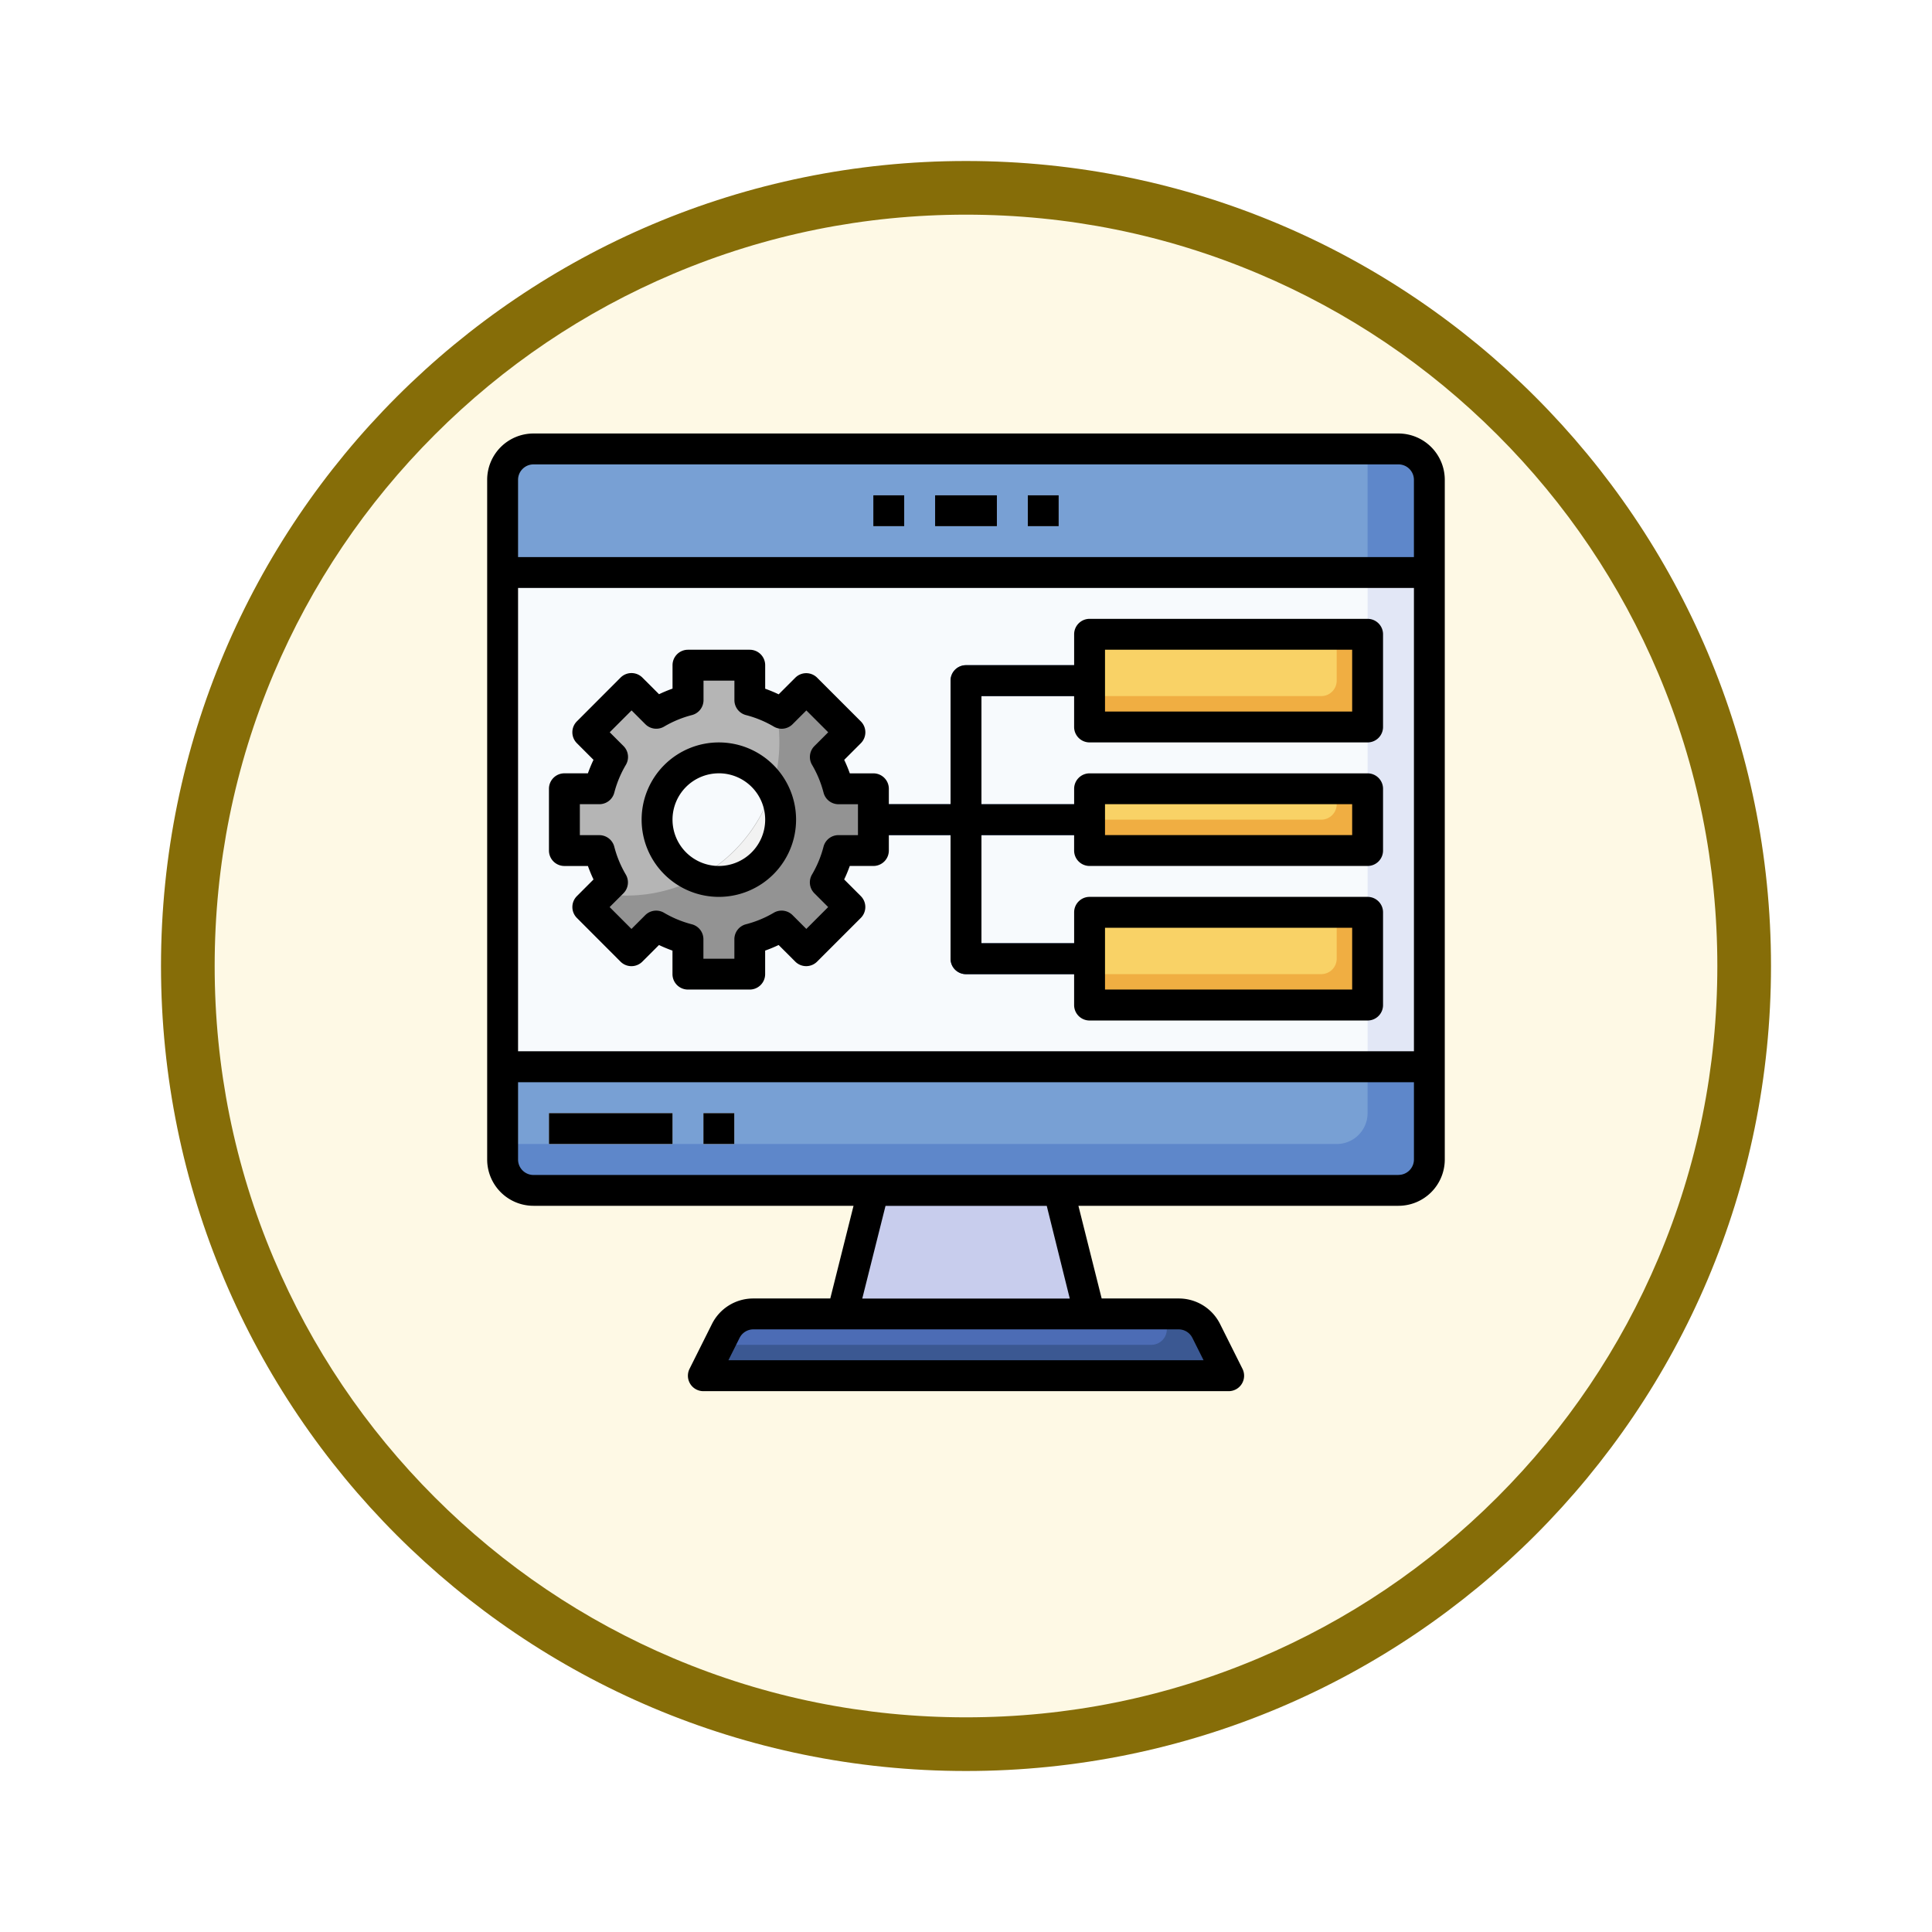 <svg xmlns="http://www.w3.org/2000/svg" xmlns:xlink="http://www.w3.org/1999/xlink" width="108" height="108" viewBox="0 0 108 108">
  <defs>
    <filter id="Trazado_904820" x="0" y="0" width="108" height="108" filterUnits="userSpaceOnUse">
      <feOffset dy="3" input="SourceAlpha"/>
      <feGaussianBlur stdDeviation="3" result="blur"/>
      <feFlood flood-opacity="0.161"/>
      <feComposite operator="in" in2="blur"/>
      <feComposite in="SourceGraphic"/>
    </filter>
  </defs>
  <g id="Grupo_1230955" data-name="Grupo 1230955" transform="translate(-195 -4110)">
    <g id="Grupo_1230559" data-name="Grupo 1230559" transform="translate(0 3299)">
      <g id="Grupo_1228101" data-name="Grupo 1228101" transform="translate(204 817)">
        <g id="Grupo_1227366" data-name="Grupo 1227366">
          <g id="Grupo_1224979" data-name="Grupo 1224979">
            <g id="Grupo_1173585" data-name="Grupo 1173585" transform="translate(0 0)">
              <g id="Grupo_1173428" data-name="Grupo 1173428">
                <g id="Grupo_1171958" data-name="Grupo 1171958">
                  <g id="Grupo_1167341" data-name="Grupo 1167341">
                    <g id="Grupo_1166792" data-name="Grupo 1166792">
                      <g transform="matrix(1, 0, 0, 1, -9, -6)" filter="url(#Trazado_904820)">
                        <g id="Trazado_904820-2" data-name="Trazado 904820" transform="translate(9 6)" fill="#fef9e5">
                          <path d="M 45 88.5 C 39.127 88.5 33.43 87.35 28.068 85.082 C 22.889 82.891 18.236 79.755 14.241 75.759 C 10.245 71.764 7.109 67.111 4.918 61.932 C 2.65 56.57 1.5 50.873 1.5 45 C 1.5 39.127 2.65 33.43 4.918 28.068 C 7.109 22.889 10.245 18.236 14.241 14.241 C 18.236 10.245 22.889 7.109 28.068 4.918 C 33.43 2.65 39.127 1.5 45 1.5 C 50.873 1.5 56.57 2.65 61.932 4.918 C 67.111 7.109 71.764 10.245 75.759 14.241 C 79.755 18.236 82.891 22.889 85.082 28.068 C 87.35 33.43 88.5 39.127 88.5 45 C 88.5 50.873 87.35 56.57 85.082 61.932 C 82.891 67.111 79.755 71.764 75.759 75.759 C 71.764 79.755 67.111 82.891 61.932 85.082 C 56.57 87.35 50.873 88.5 45 88.5 Z" stroke="none"/>
                          <path d="M 45 3 C 39.329 3 33.829 4.11 28.653 6.299 C 23.652 8.415 19.16 11.443 15.302 15.302 C 11.443 19.16 8.415 23.652 6.299 28.653 C 4.11 33.829 3 39.329 3 45 C 3 50.671 4.11 56.171 6.299 61.347 C 8.415 66.348 11.443 70.84 15.302 74.699 C 19.16 78.557 23.652 81.585 28.653 83.701 C 33.829 85.89 39.329 87 45 87 C 50.671 87 56.171 85.89 61.347 83.701 C 66.348 81.585 70.84 78.557 74.698 74.699 C 78.557 70.84 81.585 66.348 83.701 61.347 C 85.89 56.171 87 50.671 87 45 C 87 39.329 85.89 33.829 83.701 28.653 C 81.585 23.652 78.557 19.16 74.698 15.302 C 70.84 11.443 66.348 8.415 61.347 6.299 C 56.171 4.11 50.671 3 45 3 M 45 0 C 69.853 0 90 20.147 90 45 C 90 69.853 69.853 90 45 90 C 20.147 90 -7.62939453125e-06 69.853 -7.62939453125e-06 45 C -7.62939453125e-06 20.147 20.147 0 45 0 Z" stroke="none" fill="#866d08"/>
                        </g>
                      </g>
                    </g>
                  </g>
                </g>
              </g>
            </g>
          </g>
        </g>
      </g>
    </g>
    <g id="desarrollo-de-aplicaciones_3_" data-name="desarrollo-de-aplicaciones (3)" transform="translate(221.233 4133.233)">
      <rect id="Rectángulo_422873" data-name="Rectángulo 422873" width="51.642" height="41.103" rx="2" transform="translate(2.054 2.054)" fill="#e2e7f6"/>
      <path id="Trazado_1219956" data-name="Trazado 1219956" d="M3.727,2A1.727,1.727,0,0,0,2,3.727V40.855H48.626a1.727,1.727,0,0,0,1.727-1.727V2Z" transform="translate(-0.137 -0.137)" fill="#f7fafd"/>
      <path id="Trazado_1219957" data-name="Trazado 1219957" d="M52.08,2H3.727A1.727,1.727,0,0,0,2,3.727V8.908H53.807V3.727A1.727,1.727,0,0,0,52.08,2Z" transform="translate(-0.137 -0.137)" fill="#5e87ca"/>
      <path id="Trazado_1219958" data-name="Trazado 1219958" d="M50.353,2H3.727A1.727,1.727,0,0,0,2,3.727V8.908H50.353Z" transform="translate(-0.137 -0.137)" fill="#78a0d4"/>
      <path id="Trazado_1219959" data-name="Trazado 1219959" d="M52.08,48.908H3.727A1.727,1.727,0,0,1,2,47.181V42H53.807v5.181A1.727,1.727,0,0,1,52.08,48.908Z" transform="translate(-0.137 -5.599)" fill="#5e87ca"/>
      <path id="Trazado_1219960" data-name="Trazado 1219960" d="M2,42v4.317H48.626a1.727,1.727,0,0,0,1.727-1.727V42Z" transform="translate(-0.137 -5.599)" fill="#78a0d4"/>
      <path id="Trazado_1219961" data-name="Trazado 1219961" d="M5,45h6.908v1.727H5Z" transform="translate(-0.546 -6.008)" fill="#f7fafd"/>
      <path id="Trazado_1219962" data-name="Trazado 1219962" d="M15,45h1.727v1.727H15Z" transform="translate(-1.912 -6.008)" fill="#f7fafd"/>
      <path id="Trazado_1219963" data-name="Trazado 1219963" d="M41.563,58H17.794a1.727,1.727,0,0,0-1.545.955L15,61.454H44.357l-1.249-2.5A1.727,1.727,0,0,0,41.563,58Z" transform="translate(-1.912 -7.784)" fill="#3b5892"/>
      <path id="Trazado_1219964" data-name="Trazado 1219964" d="M37.815,56.908,36.088,50H25.727L24,56.908Z" transform="translate(-3.141 -6.691)" fill="#c8cded"/>
      <path id="Trazado_1219965" data-name="Trazado 1219965" d="M41.04,58.863V58H17.931a1.727,1.727,0,0,0-1.545.955L16,59.727H40.176A.863.863,0,0,0,41.04,58.863Z" transform="translate(-2.048 -7.784)" fill="#4c6cb5"/>
      <g id="Grupo_1230954" data-name="Grupo 1230954" transform="translate(22.586 4.454)">
        <path id="Trazado_1219966" data-name="Trazado 1219966" d="M30,5h3.454V6.727H30Z" transform="translate(-26.546 -5)" fill="#f7fafd"/>
        <path id="Trazado_1219967" data-name="Trazado 1219967" d="M36,5h1.727V6.727H36Z" transform="translate(-27.366 -5)" fill="#f7fafd"/>
        <path id="Trazado_1219968" data-name="Trazado 1219968" d="M26,5h1.727V6.727H26Z" transform="translate(-26 -5)" fill="#f7fafd"/>
      </g>
      <path id="Trazado_1219969" data-name="Trazado 1219969" d="M23.269,26.361V22.908H21.316a6.88,6.88,0,0,0-.736-1.777l1.382-1.382L19.52,17.307l-1.382,1.382a6.88,6.88,0,0,0-1.777-.736V16H12.908v1.953a6.88,6.88,0,0,0-1.777.736L9.749,17.307,7.308,19.75,8.69,21.131a6.88,6.88,0,0,0-.737,1.776H6v3.454H7.953a6.88,6.88,0,0,0,.736,1.777L7.307,29.52l2.442,2.442,1.382-1.382a6.88,6.88,0,0,0,1.777.736v1.953h3.454V31.316a6.88,6.88,0,0,0,1.777-.736l1.382,1.382,2.442-2.442L20.58,28.138a6.88,6.88,0,0,0,.736-1.777Z" transform="translate(-0.683 -2.048)" fill="#939393"/>
      <circle id="Elipse_14599" data-name="Elipse 14599" cx="3.689" cy="3.689" r="3.689" transform="translate(10.485 18.917)" fill="#f2f2f2"/>
      <path id="Trazado_1219970" data-name="Trazado 1219970" d="M16.361,16H12.908v1.953a6.88,6.88,0,0,0-1.777.736L9.749,17.307,7.308,19.75,8.69,21.131a6.88,6.88,0,0,0-.737,1.776H6v3.454H7.953a6.88,6.88,0,0,0,.736,1.777l-.624.624a8.548,8.548,0,0,0,9.951-8.482,8.634,8.634,0,0,0-.177-1.742,6.863,6.863,0,0,0-1.477-.586Z" transform="translate(-0.683 -2.048)" fill="#b5b5b5"/>
      <path id="Trazado_1219971" data-name="Trazado 1219971" d="M40,14H55.542v5.181H40Z" transform="translate(-5.326 -1.775)" fill="#f0ae42"/>
      <path id="Trazado_1219972" data-name="Trazado 1219972" d="M53.815,16.59V14H40v3.454H52.952A.863.863,0,0,0,53.815,16.59Z" transform="translate(-5.326 -1.775)" fill="#f9d266"/>
      <path id="Trazado_1219973" data-name="Trazado 1219973" d="M40,24H55.542v3.454H40Z" transform="translate(-5.326 -3.141)" fill="#f0ae42"/>
      <path id="Trazado_1219974" data-name="Trazado 1219974" d="M53.815,24.863V24H40v1.727H52.952A.863.863,0,0,0,53.815,24.863Z" transform="translate(-5.326 -3.141)" fill="#f9d266"/>
      <path id="Trazado_1219975" data-name="Trazado 1219975" d="M40,32H55.542v5.181H40Z" transform="translate(-5.326 -4.233)" fill="#f0ae42"/>
      <path id="Trazado_1219976" data-name="Trazado 1219976" d="M53.815,34.59V32H40v3.454H52.952A.863.863,0,0,0,53.815,34.59Z" transform="translate(-5.326 -4.233)" fill="#f9d266"/>
      <path id="Trazado_1219977" data-name="Trazado 1219977" d="M38.088,17.727V16H31.181a.863.863,0,0,0-.863.863v6.908H26V25.5h4.317v6.908a.863.863,0,0,0,.863.863h6.908V31.542H32.044V25.5h6.044V23.771H32.044V17.727Z" transform="translate(-3.414 -2.048)" fill="#3b5892"/>
      <path id="Trazado_1219978" data-name="Trazado 1219978" d="M18.425,23.721a3.444,3.444,0,1,0-4.145,4.967,8.615,8.615,0,0,0,4.145-4.967Z" transform="translate(-1.502 -2.868)" fill="#f7fafd"/>
      <path id="Trazado_1219979" data-name="Trazado 1219979" d="M51.943,1H3.59A2.59,2.59,0,0,0,1,3.59V41.582a2.59,2.59,0,0,0,2.59,2.59H21.48l-1.3,5.181h-4.3a2.576,2.576,0,0,0-2.317,1.432l-1.25,2.5a.863.863,0,0,0,.773,1.249H42.445a.863.863,0,0,0,.777-1.249l-1.25-2.5a2.576,2.576,0,0,0-2.321-1.432h-4.3l-1.3-5.181h17.89a2.59,2.59,0,0,0,2.59-2.59V3.59A2.59,2.59,0,0,0,51.943,1ZM3.59,2.727H51.943a.863.863,0,0,1,.863.863V7.908H2.727V3.59A.863.863,0,0,1,3.59,2.727ZM52.807,9.634v25.9H2.727V9.634ZM40.423,51.557l.625,1.249H14.485l.625-1.249a.858.858,0,0,1,.772-.477H39.651a.858.858,0,0,1,.772.477Zm-6.855-2.2h-11.6l1.3-5.181h9.013Zm18.375-6.908H3.59a.863.863,0,0,1-.863-.863V37.265h50.08v4.317A.863.863,0,0,1,51.943,42.445Z"/>
      <path id="Trazado_1219980" data-name="Trazado 1219980" d="M30,5h3.454V6.727H30Z" transform="translate(-3.96 -0.546)"/>
      <path id="Trazado_1219981" data-name="Trazado 1219981" d="M36,5h1.727V6.727H36Z" transform="translate(-4.779 -0.546)"/>
      <path id="Trazado_1219982" data-name="Trazado 1219982" d="M26,5h1.727V6.727H26Z" transform="translate(-3.414 -0.546)"/>
      <path id="Trazado_1219983" data-name="Trazado 1219983" d="M5,45h6.908v1.727H5Z" transform="translate(-0.546 -6.008)"/>
      <path id="Trazado_1219984" data-name="Trazado 1219984" d="M15,45h1.727v1.727H15Z" transform="translate(-1.912 -6.008)"/>
      <path id="Trazado_1219985" data-name="Trazado 1219985" d="M5.863,26.815H7.178a8,8,0,0,0,.313.754l-.929.93a.863.863,0,0,0,0,1.221L9,32.162a.863.863,0,0,0,1.221,0l.93-.929a8,8,0,0,0,.754.313v1.314a.863.863,0,0,0,.863.863h3.454a.863.863,0,0,0,.863-.863V31.545a8,8,0,0,0,.754-.313l.93.929a.863.863,0,0,0,1.221,0l2.442-2.442a.863.863,0,0,0,0-1.221l-.929-.93a8,8,0,0,0,.313-.754h1.314A.863.863,0,0,0,24,25.952v-.863H27.45V32a.863.863,0,0,0,.863.863h6.044v1.727a.863.863,0,0,0,.863.863H50.763a.863.863,0,0,0,.863-.863V29.405a.863.863,0,0,0-.863-.863H35.221a.863.863,0,0,0-.863.863v1.727H29.176V25.088h5.181v.863a.863.863,0,0,0,.863.863H50.763a.863.863,0,0,0,.863-.863V22.5a.863.863,0,0,0-.863-.863H35.221a.863.863,0,0,0-.863.863v.863H29.176V17.317h5.181v1.727a.863.863,0,0,0,.863.863H50.763a.863.863,0,0,0,.863-.863V13.863A.863.863,0,0,0,50.763,13H35.221a.863.863,0,0,0-.863.863V15.59H28.313a.863.863,0,0,0-.863.863v6.908H24V22.5a.863.863,0,0,0-.863-.863H21.818a8,8,0,0,0-.313-.754l.929-.93a.863.863,0,0,0,0-1.221l-2.442-2.442a.863.863,0,0,0-1.221,0l-.93.929a8,8,0,0,0-.754-.313V15.59a.863.863,0,0,0-.863-.863H12.771a.863.863,0,0,0-.863.863V16.9a8,8,0,0,0-.754.313l-.93-.929a.863.863,0,0,0-1.221,0L6.561,18.73a.863.863,0,0,0,0,1.221l.929.93a8,8,0,0,0-.313.754H5.863A.863.863,0,0,0,5,22.5v3.454A.863.863,0,0,0,5.863,26.815Zm30.221,3.454H49.9v3.454H36.084Zm0-6.908H49.9v1.727H36.084Zm0-8.634H49.9v3.454H36.084ZM6.727,23.361h1.09a.863.863,0,0,0,.836-.648A6.044,6.044,0,0,1,9.3,21.16a.863.863,0,0,0-.133-1.05l-.77-.77,1.221-1.221.77.77a.863.863,0,0,0,1.05.133,6.044,6.044,0,0,1,1.554-.643.863.863,0,0,0,.648-.836V16.454h1.727v1.09a.863.863,0,0,0,.648.836,6.044,6.044,0,0,1,1.554.643.863.863,0,0,0,1.05-.133l.77-.77,1.221,1.221-.77.77a.863.863,0,0,0-.133,1.05,6.044,6.044,0,0,1,.643,1.554.863.863,0,0,0,.836.648h1.088v1.727h-1.09a.863.863,0,0,0-.836.648,6.044,6.044,0,0,1-.643,1.554.863.863,0,0,0,.133,1.05l.77.77-1.221,1.221-.77-.77a.863.863,0,0,0-1.05-.133,6.044,6.044,0,0,1-1.554.643.863.863,0,0,0-.648.836V32H13.634v-1.09a.863.863,0,0,0-.648-.836,6.044,6.044,0,0,1-1.554-.643.863.863,0,0,0-1.05.133l-.77.77-1.22-1.221.77-.77a.863.863,0,0,0,.133-1.05,6.044,6.044,0,0,1-.643-1.554.863.863,0,0,0-.836-.647H6.727Z" transform="translate(-0.546 -1.639)"/>
      <path id="Trazado_1219986" data-name="Trazado 1219986" d="M15.317,29.634A4.317,4.317,0,1,0,11,25.317a4.317,4.317,0,0,0,4.317,4.317Zm0-6.908a2.59,2.59,0,1,1-2.59,2.59A2.59,2.59,0,0,1,15.317,22.727Z" transform="translate(-1.366 -2.731)"/>
    </g>
  </g>
</svg>
